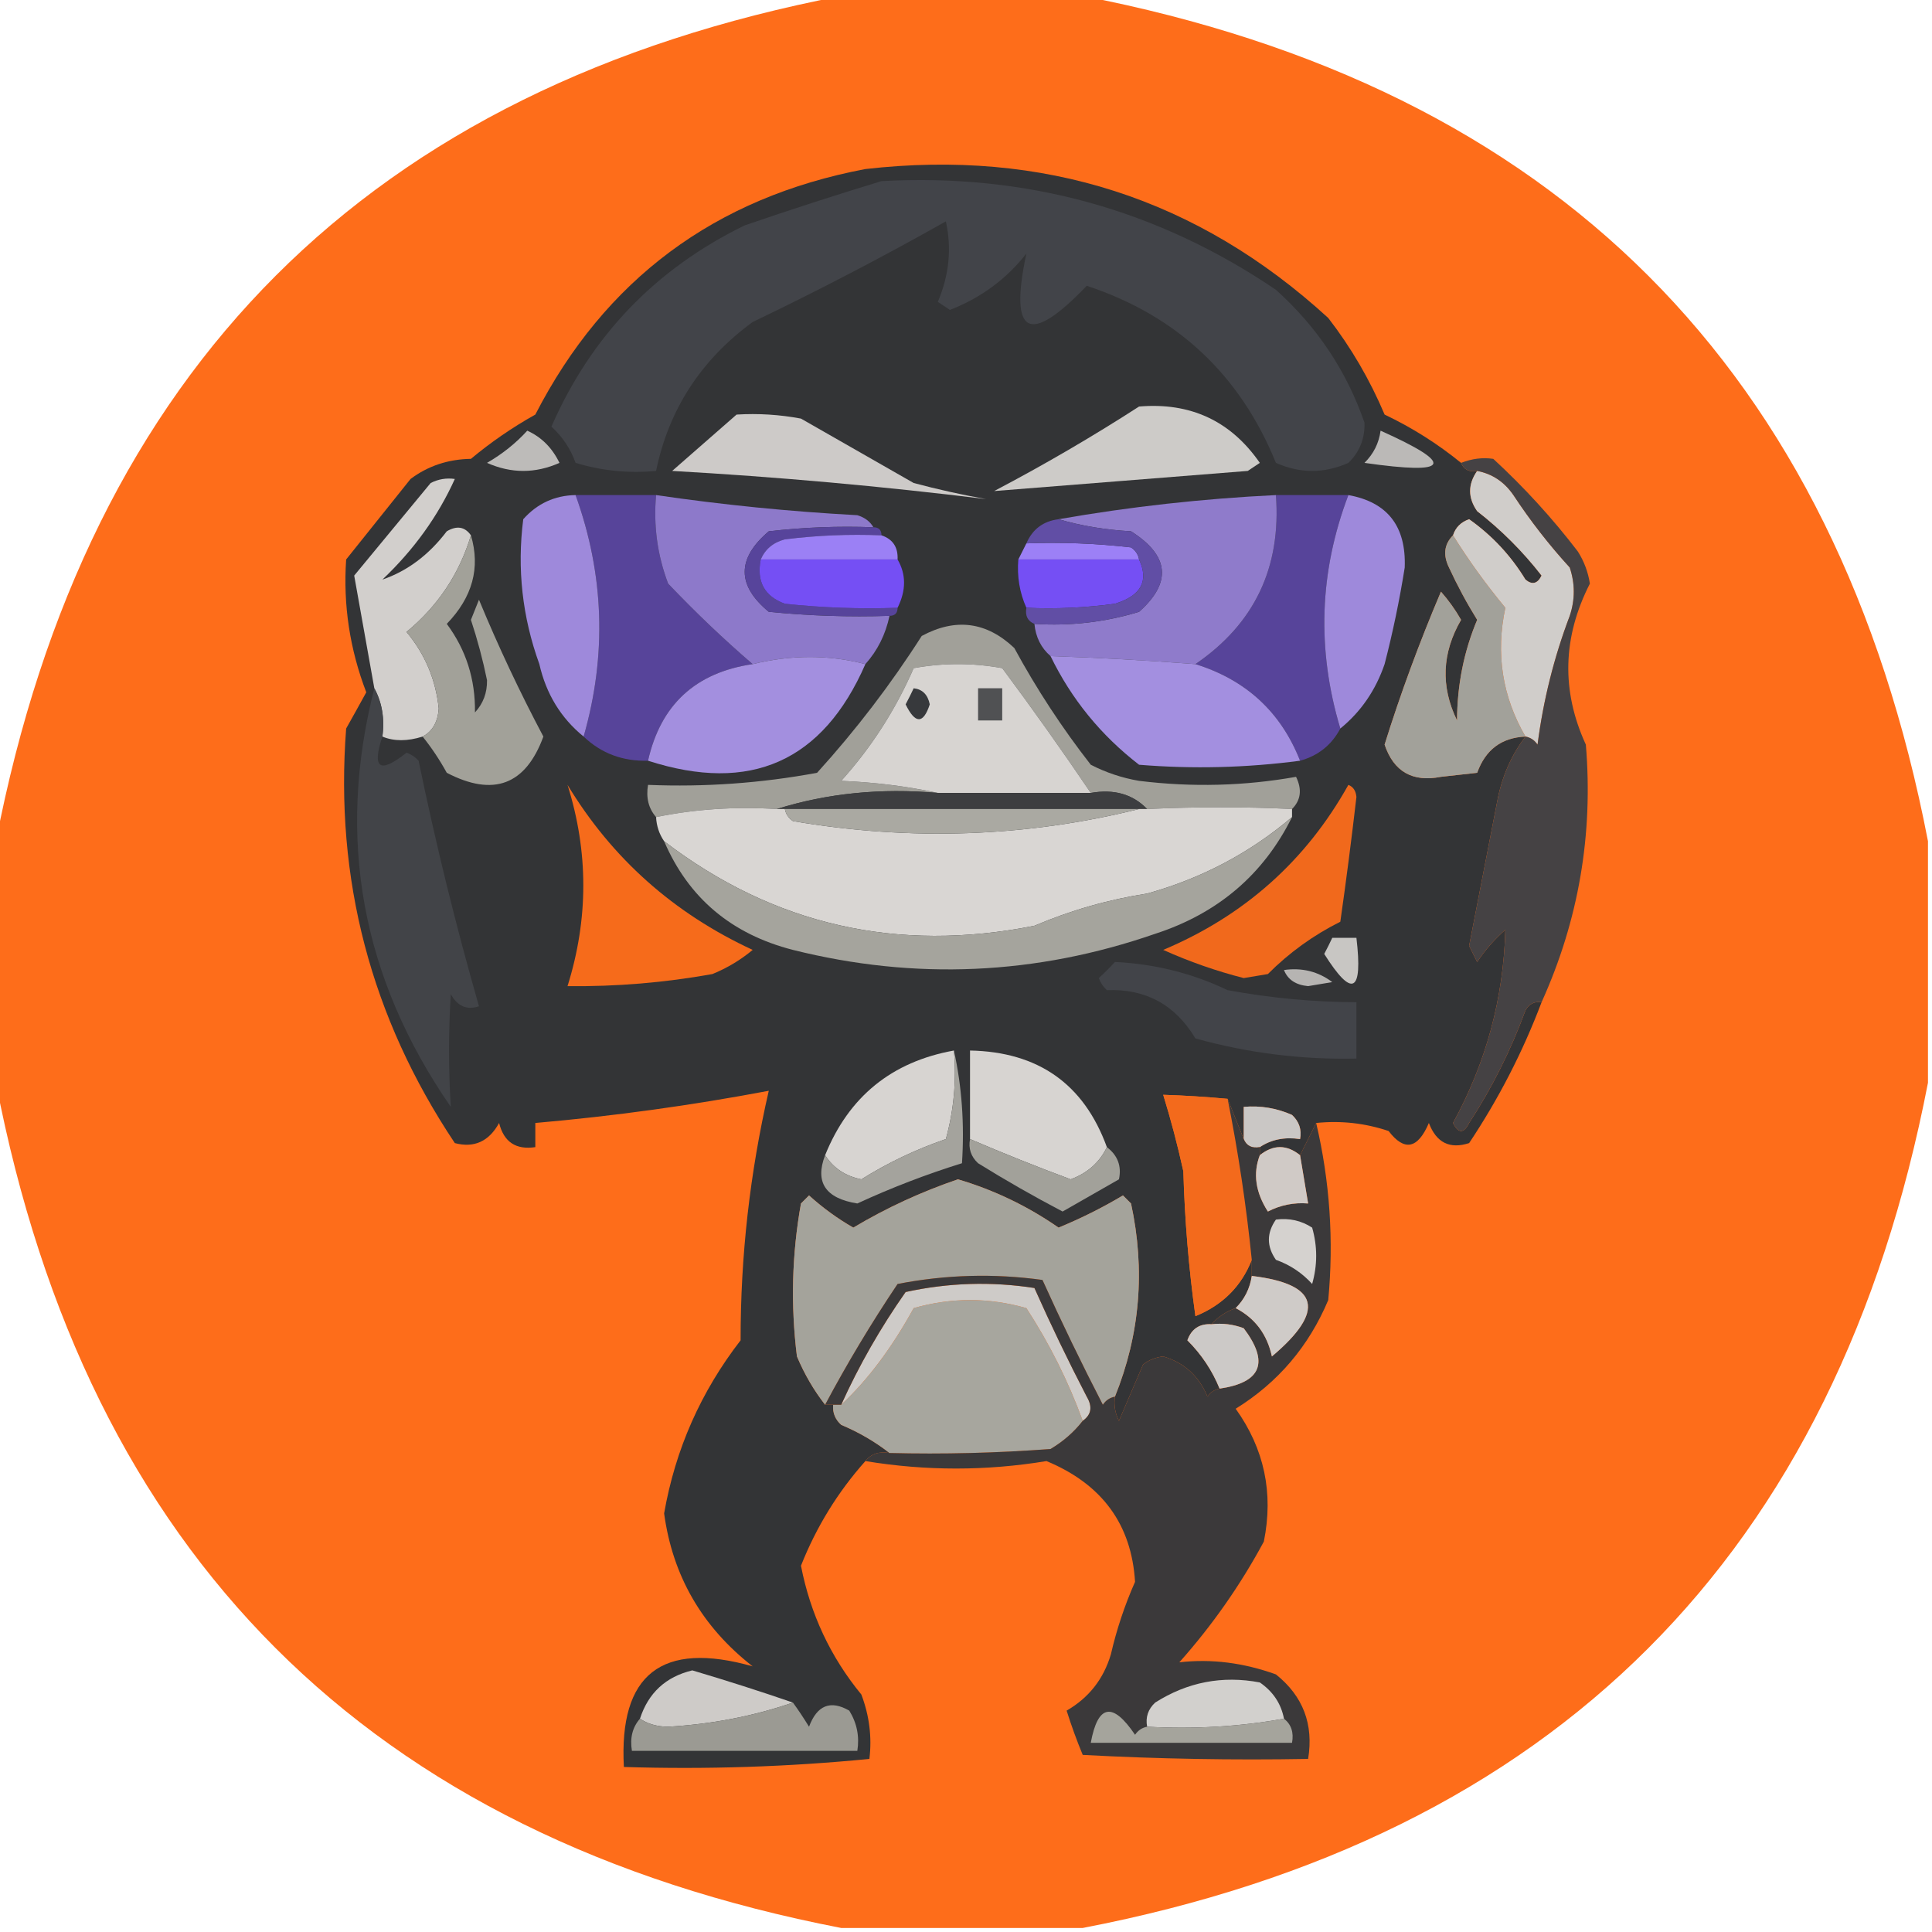 <svg xmlns="http://www.w3.org/2000/svg" version="1.1" width="240px" height="240px" style="shape-rendering:geometricPrecision; text-rendering:geometricPrecision; image-rendering:optimizeQuality; fill-rule:evenodd; clip-rule:evenodd" xmlns:xlink="http://www.w3.org/1999/xlink">
<g><path style="opacity:0.994" fill="#fe6d1a" d="M 104.5,-0.5 C 114.5,-0.5 124.5,-0.5 134.5,-0.5C 193.194,10.861 228.194,45.861 239.5,104.5C 239.5,114.5 239.5,124.5 239.5,134.5C 228.14,193.194 193.14,228.194 134.5,239.5C 124.5,239.5 114.5,239.5 104.5,239.5C 45.806,228.14 10.806,193.14 -0.5,134.5C -0.5,124.5 -0.5,114.5 -0.5,104.5C 10.861,45.806 45.861,10.806 104.5,-0.5 Z"/></g>
<g><path style="opacity:1" fill="#333436" d="M 181.5,57.5 C 181.842,58.338 182.508,58.672 183.5,58.5C 182.334,60.166 182.334,61.833 183.5,63.5C 186.5,65.833 189.167,68.5 191.5,71.5C 190.998,72.521 190.332,72.688 189.5,72C 187.689,69.022 185.356,66.522 182.5,64.5C 181.478,64.856 180.811,65.522 180.5,66.5C 179.402,67.601 179.235,68.934 180,70.5C 181.047,72.762 182.213,74.929 183.5,77C 181.85,80.922 181.017,85.089 181,89.5C 178.947,85.285 179.114,81.118 181.5,77C 180.789,75.745 179.956,74.579 179,73.5C 176.299,79.864 173.965,86.197 172,92.5C 173.135,95.859 175.468,97.192 179,96.5C 180.5,96.333 182,96.167 183.5,96C 184.532,93.126 186.532,91.626 189.5,91.5C 187.741,93.804 186.575,96.471 186,99.5C 184.833,105.5 183.667,111.5 182.5,117.5C 182.833,118.167 183.167,118.833 183.5,119.5C 184.48,118.019 185.647,116.685 187,115.5C 186.774,124.013 184.607,132.013 180.5,139.5C 181.167,140.833 181.833,140.833 182.5,139.5C 185.361,135.112 187.694,130.446 189.5,125.5C 189.957,124.702 190.624,124.369 191.5,124.5C 189.166,130.667 186.166,136.5 182.5,142C 180.094,142.779 178.427,141.946 177.5,139.5C 176.123,142.726 174.457,143.059 172.5,140.5C 169.572,139.516 166.572,139.183 163.5,139.5C 162.833,140.833 162.167,142.167 161.5,143.5C 159.833,142.167 158.167,142.167 156.5,143.5C 156.5,143.167 156.5,142.833 156.5,142.5C 157.919,141.549 159.585,141.216 161.5,141.5C 161.719,140.325 161.386,139.325 160.5,138.5C 158.591,137.652 156.591,137.318 154.5,137.5C 154.5,138.833 154.5,140.167 154.5,141.5C 153.833,139.833 153.167,138.167 152.5,136.5C 149.786,136.25 147.119,136.083 144.5,136C 145.455,139.099 146.289,142.266 147,145.5C 147.17,151.528 147.67,157.528 148.5,163.5C 151.884,162.117 154.217,159.783 155.5,156.5C 155.5,157.167 155.5,157.833 155.5,158.5C 155.267,160.062 154.6,161.395 153.5,162.5C 152.29,162.932 151.29,163.599 150.5,164.5C 149.005,164.415 148.005,165.081 147.5,166.5C 149.252,168.246 150.585,170.246 151.5,172.5C 150.883,172.611 150.383,172.944 150,173.5C 148.938,170.936 147.104,169.269 144.5,168.5C 143.558,168.608 142.725,168.941 142,169.5C 141,171.833 140,174.167 139,176.5C 138.517,175.552 138.351,174.552 138.5,173.5C 141.623,165.763 142.29,157.763 140.5,149.5C 140.167,149.167 139.833,148.833 139.5,148.5C 136.956,150.019 134.289,151.352 131.5,152.5C 127.656,149.828 123.489,147.828 119,146.5C 114.456,148.044 110.123,150.044 106,152.5C 104.037,151.375 102.204,150.041 100.5,148.5C 100.167,148.833 99.833,149.167 99.5,149.5C 98.374,155.782 98.207,162.115 99,168.5C 99.941,170.727 101.108,172.727 102.5,174.5C 102.833,174.5 103.167,174.5 103.5,174.5C 103.414,175.496 103.748,176.329 104.5,177C 106.727,177.941 108.727,179.108 110.5,180.5C 109.209,180.263 108.209,180.596 107.5,181.5C 104.077,185.342 101.41,189.675 99.5,194.5C 100.664,200.493 103.164,205.826 107,210.5C 107.995,213.126 108.328,215.793 108,218.5C 97.916,219.486 87.749,219.819 77.5,219.5C 76.87,207.963 82.203,203.796 93.5,207C 87.223,202.104 83.556,195.771 82.5,188C 83.888,180.057 87.054,172.891 92,166.5C 91.989,156.014 93.156,145.68 95.5,135.5C 85.903,137.316 76.236,138.649 66.5,139.5C 66.5,140.5 66.5,141.5 66.5,142.5C 64.088,142.863 62.589,141.863 62,139.5C 60.737,141.797 58.903,142.63 56.5,142C 46.069,126.377 41.569,109.21 43,90.5C 43.85,88.99 44.683,87.49 45.5,86C 43.451,80.649 42.617,75.149 43,69.5C 45.667,66.167 48.333,62.833 51,59.5C 53.166,57.879 55.666,57.045 58.5,57C 60.993,54.92 63.66,53.086 66.5,51.5C 75.138,34.711 88.804,24.544 107.5,21C 129.601,18.476 148.768,24.642 165,39.5C 167.838,43.172 170.171,47.172 172,51.5C 175.415,53.123 178.582,55.123 181.5,57.5 Z"/></g>
<g><path style="opacity:1" fill="#424449" d="M 109.5,22.5 C 127.433,21.514 143.767,26.014 158.5,36C 163.621,40.605 167.288,46.105 169.5,52.5C 169.563,54.481 168.896,56.148 167.5,57.5C 164.5,58.833 161.5,58.833 158.5,57.5C 154.044,46.543 146.21,39.21 135,35.5C 127.83,42.998 125.33,41.665 127.5,31.5C 125.016,34.669 121.849,37.002 118,38.5C 117.5,38.167 117,37.833 116.5,37.5C 117.907,34.178 118.24,30.845 117.5,27.5C 109.689,31.907 101.689,36.073 93.5,40C 87.076,44.703 83.076,50.869 81.5,58.5C 78.102,58.82 74.768,58.487 71.5,57.5C 70.872,55.742 69.872,54.242 68.5,53C 73.417,41.749 81.417,33.416 92.5,28C 98.254,26.025 103.921,24.192 109.5,22.5 Z"/></g>
<g><path style="opacity:1" fill="#cdcbc8" d="M 141.5,50.5 C 147.894,49.96 152.894,52.293 156.5,57.5C 156,57.833 155.5,58.167 155,58.5C 144.467,59.334 133.967,60.167 123.5,61C 129.727,57.726 135.727,54.226 141.5,50.5 Z"/></g>
<g><path style="opacity:1" fill="#cdcac8" d="M 91.5,51.5 C 94.187,51.336 96.854,51.503 99.5,52C 104.167,54.667 108.833,57.333 113.5,60C 116.471,60.794 119.471,61.461 122.5,62C 109.589,60.407 96.589,59.24 83.5,58.5C 86.186,56.144 88.853,53.811 91.5,51.5 Z"/></g>
<g><path style="opacity:1" fill="#bdbbb9" d="M 65.5,53.5 C 67.257,54.292 68.591,55.625 69.5,57.5C 66.5,58.833 63.5,58.833 60.5,57.5C 62.419,56.388 64.086,55.054 65.5,53.5 Z"/></g>
<g><path style="opacity:1" fill="#bbb9b7" d="M 171.5,53.5 C 180.875,57.702 180.208,59.036 169.5,57.5C 170.63,56.378 171.297,55.044 171.5,53.5 Z"/></g>
<g><path style="opacity:1" fill="#57449a" d="M 71.5,61.5 C 74.833,61.5 78.167,61.5 81.5,61.5C 81.163,65.308 81.663,68.974 83,72.5C 86.442,76.114 89.942,79.448 93.5,82.5C 86.401,83.543 82.068,87.543 80.5,94.5C 77.351,94.585 74.684,93.585 72.5,91.5C 75.397,81.388 75.063,71.388 71.5,61.5 Z"/></g>
<g><path style="opacity:1" fill="#57449a" d="M 158.5,61.5 C 161.5,61.5 164.5,61.5 167.5,61.5C 163.885,71.019 163.552,80.686 166.5,90.5C 165.421,92.543 163.754,93.876 161.5,94.5C 159.121,88.457 154.788,84.457 148.5,82.5C 155.838,77.487 159.172,70.487 158.5,61.5 Z"/></g>
<g><path style="opacity:1" fill="#9e89db" d="M 71.5,61.5 C 75.063,71.388 75.397,81.388 72.5,91.5C 69.676,89.2 67.843,86.2 67,82.5C 64.882,76.649 64.215,70.649 65,64.5C 66.734,62.549 68.901,61.549 71.5,61.5 Z"/></g>
<g><path style="opacity:1" fill="#8d79ca" d="M 81.5,61.5 C 89.786,62.715 98.119,63.548 106.5,64C 107.416,64.278 108.082,64.778 108.5,65.5C 104.154,65.334 99.821,65.501 95.5,66C 91.515,69.381 91.515,72.714 95.5,76C 100.489,76.499 105.489,76.666 110.5,76.5C 110.008,78.819 109.008,80.819 107.5,82.5C 102.979,81.322 98.312,81.322 93.5,82.5C 89.942,79.448 86.442,76.114 83,72.5C 81.663,68.974 81.163,65.308 81.5,61.5 Z"/></g>
<g><path style="opacity:1" fill="#8f7bcb" d="M 158.5,61.5 C 159.172,70.487 155.838,77.487 148.5,82.5C 142.509,82.034 136.509,81.701 130.5,81.5C 129.326,80.486 128.66,79.153 128.5,77.5C 132.936,77.79 137.27,77.29 141.5,76C 145.598,72.351 145.265,69.018 140.5,66C 137.305,65.82 134.305,65.32 131.5,64.5C 140.392,62.943 149.392,61.943 158.5,61.5 Z"/></g>
<g><path style="opacity:1" fill="#9e89db" d="M 167.5,61.5 C 172.361,62.376 174.694,65.376 174.5,70.5C 173.859,74.54 173.025,78.54 172,82.5C 170.884,85.756 169.051,88.422 166.5,90.5C 163.552,80.686 163.885,71.019 167.5,61.5 Z"/></g>
<g><path style="opacity:1" fill="#d2cfcc" d="M 58.5,66.5 C 57.07,71.274 54.403,75.274 50.5,78.5C 52.798,81.263 54.132,84.43 54.5,88C 54.392,89.681 53.725,90.848 52.5,91.5C 50.602,92.097 48.935,92.097 47.5,91.5C 47.795,89.265 47.461,87.265 46.5,85.5C 45.646,80.769 44.812,76.102 44,71.5C 47.167,67.667 50.333,63.833 53.5,60C 54.448,59.517 55.448,59.35 56.5,59.5C 54.409,64.128 51.409,68.295 47.5,72C 50.606,70.935 53.273,68.935 55.5,66C 56.749,65.26 57.749,65.427 58.5,66.5 Z"/></g>
<g><path style="opacity:1" fill="#d0cdca" d="M 183.5,58.5 C 185.371,58.859 186.871,59.859 188,61.5C 190.092,64.681 192.425,67.681 195,70.5C 195.667,72.5 195.667,74.5 195,76.5C 193.042,81.665 191.709,86.999 191,92.5C 190.617,91.944 190.117,91.611 189.5,91.5C 186.615,86.524 185.782,81.191 187,75.5C 184.615,72.621 182.448,69.621 180.5,66.5C 180.811,65.522 181.478,64.856 182.5,64.5C 185.356,66.522 187.689,69.022 189.5,72C 190.332,72.688 190.998,72.521 191.5,71.5C 189.167,68.5 186.5,65.833 183.5,63.5C 182.334,61.833 182.334,60.166 183.5,58.5 Z"/></g>
<g><path style="opacity:1" fill="#57449b" d="M 108.5,65.5 C 109.167,65.5 109.5,65.833 109.5,66.5C 105.486,66.335 101.486,66.501 97.5,67C 96.058,67.377 95.058,68.21 94.5,69.5C 93.965,72.239 94.965,74.072 97.5,75C 102.155,75.499 106.821,75.666 111.5,75.5C 111.5,76.167 111.167,76.5 110.5,76.5C 105.489,76.666 100.489,76.499 95.5,76C 91.515,72.714 91.515,69.381 95.5,66C 99.821,65.501 104.154,65.334 108.5,65.5 Z"/></g>
<g><path style="opacity:1" fill="#9b80f5" d="M 109.5,66.5 C 110.906,66.973 111.573,67.973 111.5,69.5C 105.833,69.5 100.167,69.5 94.5,69.5C 95.058,68.21 96.058,67.377 97.5,67C 101.486,66.501 105.486,66.335 109.5,66.5 Z"/></g>
<g><path style="opacity:1" fill="#9c80f6" d="M 127.5,67.5 C 131.846,67.334 136.179,67.501 140.5,68C 141.056,68.383 141.389,68.883 141.5,69.5C 136.5,69.5 131.5,69.5 126.5,69.5C 126.833,68.833 127.167,68.167 127.5,67.5 Z"/></g>
<g><path style="opacity:1" fill="#754ff4" d="M 94.5,69.5 C 100.167,69.5 105.833,69.5 111.5,69.5C 112.573,71.347 112.573,73.347 111.5,75.5C 106.821,75.666 102.155,75.499 97.5,75C 94.965,74.072 93.965,72.239 94.5,69.5 Z"/></g>
<g><path style="opacity:1" fill="#754ff4" d="M 126.5,69.5 C 131.5,69.5 136.5,69.5 141.5,69.5C 142.747,72.175 141.747,74.009 138.5,75C 134.848,75.499 131.182,75.665 127.5,75.5C 126.659,73.621 126.325,71.621 126.5,69.5 Z"/></g>
<g><path style="opacity:1" fill="#614ea5" d="M 131.5,64.5 C 134.305,65.32 137.305,65.82 140.5,66C 145.265,69.018 145.598,72.351 141.5,76C 137.27,77.29 132.936,77.79 128.5,77.5C 127.662,77.158 127.328,76.492 127.5,75.5C 131.182,75.665 134.848,75.499 138.5,75C 141.747,74.009 142.747,72.175 141.5,69.5C 141.389,68.883 141.056,68.383 140.5,68C 136.179,67.501 131.846,67.334 127.5,67.5C 128.262,65.738 129.596,64.738 131.5,64.5 Z"/></g>
<g><path style="opacity:1" fill="#a2a19a" d="M 180.5,66.5 C 182.448,69.621 184.615,72.621 187,75.5C 185.782,81.191 186.615,86.524 189.5,91.5C 186.532,91.626 184.532,93.126 183.5,96C 182,96.167 180.5,96.333 179,96.5C 175.468,97.192 173.135,95.859 172,92.5C 173.965,86.197 176.299,79.864 179,73.5C 179.956,74.579 180.789,75.745 181.5,77C 179.114,81.118 178.947,85.285 181,89.5C 181.017,85.089 181.85,80.922 183.5,77C 182.213,74.929 181.047,72.762 180,70.5C 179.235,68.934 179.402,67.601 180.5,66.5 Z"/></g>
<g><path style="opacity:1" fill="#a2a199" d="M 58.5,66.5 C 59.697,70.528 58.697,74.195 55.5,77.5C 57.897,80.727 59.063,84.394 59,88.5C 60.023,87.4 60.523,86.067 60.5,84.5C 59.98,81.96 59.313,79.46 58.5,77C 58.833,76.167 59.167,75.333 59.5,74.5C 61.896,80.293 64.563,85.959 67.5,91.5C 65.296,97.517 61.295,99.017 55.5,96C 54.614,94.385 53.614,92.885 52.5,91.5C 53.725,90.848 54.392,89.681 54.5,88C 54.132,84.43 52.798,81.263 50.5,78.5C 54.403,75.274 57.07,71.274 58.5,66.5 Z"/></g>
<g><path style="opacity:1" fill="#a1a099" d="M 160.5,100.5 C 154.701,100.213 148.701,100.213 142.5,100.5C 140.721,98.656 138.388,97.99 135.5,98.5C 131.966,93.275 128.299,88.108 124.5,83C 120.833,82.333 117.167,82.333 113.5,83C 111.248,88.176 108.248,92.843 104.5,97C 108.688,97.176 112.688,97.676 116.5,98.5C 109.416,97.874 102.75,98.541 96.5,100.5C 91.305,100.179 86.305,100.513 81.5,101.5C 80.566,100.432 80.232,99.099 80.5,97.5C 87.563,97.788 94.563,97.288 101.5,96C 106.318,90.693 110.652,85.027 114.5,79C 118.714,76.731 122.547,77.231 126,80.5C 128.773,85.604 131.94,90.437 135.5,95C 137.392,95.973 139.392,96.64 141.5,97C 148.082,97.81 154.582,97.643 161,96.5C 161.765,98.066 161.598,99.399 160.5,100.5 Z"/></g>
<g><path style="opacity:1" fill="#a38fdf" d="M 107.5,82.5 C 102.215,94.603 93.215,98.603 80.5,94.5C 82.068,87.543 86.401,83.543 93.5,82.5C 98.312,81.322 102.979,81.322 107.5,82.5 Z"/></g>
<g><path style="opacity:1" fill="#d7d4d1" d="M 135.5,98.5 C 129.167,98.5 122.833,98.5 116.5,98.5C 112.688,97.676 108.688,97.176 104.5,97C 108.248,92.843 111.248,88.176 113.5,83C 117.167,82.333 120.833,82.333 124.5,83C 128.299,88.108 131.966,93.275 135.5,98.5 Z"/></g>
<g><path style="opacity:1" fill="#a38fe0" d="M 130.5,81.5 C 136.509,81.701 142.509,82.034 148.5,82.5C 154.788,84.457 159.121,88.457 161.5,94.5C 154.851,95.38 148.184,95.546 141.5,95C 136.761,91.343 133.094,86.843 130.5,81.5 Z"/></g>
<g><path style="opacity:1" fill="#37393c" d="M 113.5,85.5 C 114.586,85.62 115.253,86.287 115.5,87.5C 114.696,89.957 113.696,89.957 112.5,87.5C 112.863,86.817 113.196,86.15 113.5,85.5 Z"/></g>
<g><path style="opacity:1" fill="#505153" d="M 121.5,85.5 C 122.5,85.5 123.5,85.5 124.5,85.5C 124.5,86.833 124.5,88.167 124.5,89.5C 123.5,89.5 122.5,89.5 121.5,89.5C 121.5,88.167 121.5,86.833 121.5,85.5 Z"/></g>
<g><path style="opacity:1" fill="#454244" d="M 191.5,124.5 C 190.624,124.369 189.957,124.702 189.5,125.5C 187.694,130.446 185.361,135.112 182.5,139.5C 181.833,140.833 181.167,140.833 180.5,139.5C 184.607,132.013 186.774,124.013 187,115.5C 185.647,116.685 184.48,118.019 183.5,119.5C 183.167,118.833 182.833,118.167 182.5,117.5C 183.667,111.5 184.833,105.5 186,99.5C 186.575,96.471 187.741,93.804 189.5,91.5C 190.117,91.611 190.617,91.944 191,92.5C 191.709,86.999 193.042,81.665 195,76.5C 195.667,74.5 195.667,72.5 195,70.5C 192.425,67.681 190.092,64.681 188,61.5C 186.871,59.859 185.371,58.859 183.5,58.5C 182.508,58.672 181.842,58.338 181.5,57.5C 182.847,56.972 184.181,56.805 185.5,57C 189.35,60.549 192.85,64.382 196,68.5C 196.781,69.729 197.281,71.062 197.5,72.5C 194.101,79.165 193.934,85.832 197,92.5C 197.932,103.669 196.099,114.336 191.5,124.5 Z"/></g>
<g><path style="opacity:1" fill="#424448" d="M 46.5,85.5 C 47.461,87.265 47.795,89.265 47.5,91.5C 46.17,95.49 47.17,96.157 50.5,93.5C 51.086,93.709 51.586,94.043 52,94.5C 54.128,104.818 56.628,114.985 59.5,125C 58.004,125.507 56.837,125.007 56,123.5C 55.709,128.189 55.709,132.856 56,137.5C 44.914,121.467 41.747,104.134 46.5,85.5 Z"/></g>
<g><path style="opacity:1" fill="#3d3e40" d="M 116.5,98.5 C 122.833,98.5 129.167,98.5 135.5,98.5C 138.388,97.99 140.721,98.656 142.5,100.5C 142.167,100.5 141.833,100.5 141.5,100.5C 126.833,100.5 112.167,100.5 97.5,100.5C 97.167,100.5 96.833,100.5 96.5,100.5C 102.75,98.541 109.416,97.874 116.5,98.5 Z"/></g>
<g><path style="opacity:1" fill="#d9d6d3" d="M 160.5,100.5 C 160.5,100.833 160.5,101.167 160.5,101.5C 155.255,105.957 149.255,109.124 142.5,111C 137.668,111.749 133.001,113.083 128.5,115C 111.442,118.399 96.108,114.899 82.5,104.5C 81.89,103.609 81.557,102.609 81.5,101.5C 86.305,100.513 91.305,100.179 96.5,100.5C 96.833,100.5 97.167,100.5 97.5,100.5C 97.611,101.117 97.944,101.617 98.5,102C 113.105,104.494 127.438,103.994 141.5,100.5C 141.833,100.5 142.167,100.5 142.5,100.5C 148.701,100.213 154.701,100.213 160.5,100.5 Z"/></g>
<g><path style="opacity:1" fill="#aaa9a2" d="M 97.5,100.5 C 112.167,100.5 126.833,100.5 141.5,100.5C 127.438,103.994 113.105,104.494 98.5,102C 97.944,101.617 97.611,101.117 97.5,100.5 Z"/></g>
<g><path style="opacity:1" fill="#f66b1b" d="M 70.5,97.5 C 76.006,106.613 83.672,113.446 93.5,118C 91.999,119.252 90.332,120.252 88.5,121C 82.545,122.072 76.545,122.572 70.5,122.5C 73.114,114.152 73.114,105.819 70.5,97.5 Z"/></g>
<g><path style="opacity:1" fill="#f1691c" d="M 167.5,97.5 C 168.097,97.735 168.43,98.235 168.5,99C 167.904,104.163 167.238,109.33 166.5,114.5C 163.147,116.177 160.147,118.343 157.5,121C 156.5,121.167 155.5,121.333 154.5,121.5C 151.08,120.626 147.747,119.459 144.5,118C 154.571,113.757 162.237,106.924 167.5,97.5 Z"/></g>
<g><path style="opacity:1" fill="#a5a49d" d="M 160.5,101.5 C 156.96,108.634 151.294,113.468 143.5,116C 128.692,121.131 113.692,121.798 98.5,118C 90.86,116.042 85.526,111.542 82.5,104.5C 96.108,114.899 111.442,118.399 128.5,115C 133.001,113.083 137.668,111.749 142.5,111C 149.255,109.124 155.255,105.957 160.5,101.5 Z"/></g>
<g><path style="opacity:1" fill="#c8c6c3" d="M 165.5,116.5 C 166.5,116.5 167.5,116.5 168.5,116.5C 169.314,123.355 167.981,124.021 164.5,118.5C 164.863,117.817 165.196,117.15 165.5,116.5 Z"/></g>
<g><path style="opacity:1" fill="#424449" d="M 138.5,119.5 C 143.442,119.736 148.109,120.902 152.5,123C 157.793,123.977 163.126,124.477 168.5,124.5C 168.5,126.833 168.5,129.167 168.5,131.5C 161.703,131.648 155.036,130.815 148.5,129C 145.99,124.812 142.323,122.812 137.5,123C 137.043,122.586 136.709,122.086 136.5,121.5C 137.243,120.818 137.909,120.151 138.5,119.5 Z"/></g>
<g><path style="opacity:1" fill="#b6b4b2" d="M 159.5,120.5 C 161.75,120.181 163.75,120.681 165.5,122C 164.5,122.167 163.5,122.333 162.5,122.5C 160.97,122.36 159.97,121.693 159.5,120.5 Z"/></g>
<g><path style="opacity:1" fill="#d7d4d1" d="M 137.5,142.5 C 136.599,144.389 135.099,145.722 133,146.5C 128.77,144.925 124.603,143.258 120.5,141.5C 120.5,137.833 120.5,134.167 120.5,130.5C 128.981,130.664 134.647,134.664 137.5,142.5 Z"/></g>
<g><path style="opacity:1" fill="#d7d4d1" d="M 118.5,130.5 C 118.823,134.226 118.489,137.893 117.5,141.5C 113.787,142.774 110.287,144.44 107,146.5C 105.019,146.101 103.519,145.101 102.5,143.5C 105.44,136.227 110.773,131.894 118.5,130.5 Z"/></g>
<g><path style="opacity:1" fill="#f36a1c" d="M 152.5,136.5 C 153.818,143.108 154.818,149.775 155.5,156.5C 154.217,159.783 151.884,162.117 148.5,163.5C 147.67,157.528 147.17,151.528 147,145.5C 146.289,142.266 145.455,139.099 144.5,136C 147.119,136.083 149.786,136.25 152.5,136.5 Z"/></g>
<g><path style="opacity:1" fill="#cac7c5" d="M 156.5,142.5 C 155.508,142.672 154.842,142.338 154.5,141.5C 154.5,140.167 154.5,138.833 154.5,137.5C 156.591,137.318 158.591,137.652 160.5,138.5C 161.386,139.325 161.719,140.325 161.5,141.5C 159.585,141.216 157.919,141.549 156.5,142.5 Z"/></g>
<g><path style="opacity:1" fill="#a4a39d" d="M 118.5,130.5 C 119.486,134.97 119.819,139.637 119.5,144.5C 115.083,145.872 110.749,147.539 106.5,149.5C 102.537,148.866 101.204,146.866 102.5,143.5C 103.519,145.101 105.019,146.101 107,146.5C 110.287,144.44 113.787,142.774 117.5,141.5C 118.489,137.893 118.823,134.226 118.5,130.5 Z"/></g>
<g><path style="opacity:1" fill="#a2a19a" d="M 120.5,141.5 C 124.603,143.258 128.77,144.925 133,146.5C 135.099,145.722 136.599,144.389 137.5,142.5C 138.848,143.527 139.348,144.86 139,146.5C 136.651,147.84 134.317,149.174 132,150.5C 128.435,148.633 124.935,146.633 121.5,144.5C 120.614,143.675 120.281,142.675 120.5,141.5 Z"/></g>
<g><path style="opacity:1" fill="#a4a39b" d="M 138.5,173.5 C 137.883,173.611 137.383,173.944 137,174.5C 134.356,169.379 131.856,164.212 129.5,159C 123.472,158.17 117.472,158.336 111.5,159.5C 108.237,164.362 105.237,169.362 102.5,174.5C 101.108,172.727 99.941,170.727 99,168.5C 98.207,162.115 98.374,155.782 99.5,149.5C 99.833,149.167 100.167,148.833 100.5,148.5C 102.204,150.041 104.037,151.375 106,152.5C 110.123,150.044 114.456,148.044 119,146.5C 123.489,147.828 127.656,149.828 131.5,152.5C 134.289,151.352 136.956,150.019 139.5,148.5C 139.833,148.833 140.167,149.167 140.5,149.5C 142.29,157.763 141.623,165.763 138.5,173.5 Z"/></g>
<g><path style="opacity:1" fill="#cecbc8" d="M 134.5,176.5 C 132.707,171.581 130.374,166.914 127.5,162.5C 122.833,161.167 118.167,161.167 113.5,162.5C 110.796,167.429 107.796,171.429 104.5,174.5C 106.711,169.61 109.378,164.944 112.5,160.5C 117.802,159.337 123.136,159.171 128.5,160C 130.522,164.546 132.689,169.046 135,173.5C 135.74,174.749 135.573,175.749 134.5,176.5 Z"/></g>
<g><path style="opacity:1" fill="#a7a69e" d="M 134.5,176.5 C 133.426,177.885 132.093,179.051 130.5,180C 123.842,180.5 117.175,180.666 110.5,180.5C 108.727,179.108 106.727,177.941 104.5,177C 103.748,176.329 103.414,175.496 103.5,174.5C 103.833,174.5 104.167,174.5 104.5,174.5C 107.796,171.429 110.796,167.429 113.5,162.5C 118.167,161.167 122.833,161.167 127.5,162.5C 130.374,166.914 132.707,171.581 134.5,176.5 Z"/></g>
<g><path style="opacity:1" fill="#3b393a" d="M 152.5,136.5 C 153.167,138.167 153.833,139.833 154.5,141.5C 154.842,142.338 155.508,142.672 156.5,142.5C 156.5,142.833 156.5,143.167 156.5,143.5C 155.629,145.777 155.962,148.11 157.5,150.5C 159.071,149.691 160.738,149.357 162.5,149.5C 162.167,147.5 161.833,145.5 161.5,143.5C 162.167,142.167 162.833,140.833 163.5,139.5C 165.198,146.744 165.698,154.077 165,161.5C 162.583,167.247 158.75,171.747 153.5,175C 157.054,179.964 158.221,185.464 157,191.5C 154.084,196.915 150.584,201.915 146.5,206.5C 150.458,206.043 154.458,206.543 158.5,208C 161.87,210.697 163.204,214.197 162.5,218.5C 153.161,218.666 143.827,218.5 134.5,218C 133.76,216.215 133.093,214.382 132.5,212.5C 135.256,210.909 137.089,208.576 138,205.5C 138.714,202.405 139.714,199.405 141,196.5C 140.565,189.364 136.899,184.364 130,181.5C 122.508,182.736 115.008,182.736 107.5,181.5C 108.209,180.596 109.209,180.263 110.5,180.5C 117.175,180.666 123.842,180.5 130.5,180C 132.093,179.051 133.426,177.885 134.5,176.5C 135.573,175.749 135.74,174.749 135,173.5C 132.689,169.046 130.522,164.546 128.5,160C 123.136,159.171 117.802,159.337 112.5,160.5C 109.378,164.944 106.711,169.61 104.5,174.5C 104.167,174.5 103.833,174.5 103.5,174.5C 103.167,174.5 102.833,174.5 102.5,174.5C 105.237,169.362 108.237,164.362 111.5,159.5C 117.472,158.336 123.472,158.17 129.5,159C 131.856,164.212 134.356,169.379 137,174.5C 137.383,173.944 137.883,173.611 138.5,173.5C 138.351,174.552 138.517,175.552 139,176.5C 140,174.167 141,171.833 142,169.5C 142.725,168.941 143.558,168.608 144.5,168.5C 147.104,169.269 148.938,170.936 150,173.5C 150.383,172.944 150.883,172.611 151.5,172.5C 156.699,171.741 157.699,169.241 154.5,165C 153.207,164.51 151.873,164.343 150.5,164.5C 151.29,163.599 152.29,162.932 153.5,162.5C 155.901,163.746 157.401,165.746 158,168.5C 164.718,162.841 163.885,159.508 155.5,158.5C 155.5,157.833 155.5,157.167 155.5,156.5C 154.818,149.775 153.818,143.108 152.5,136.5 Z"/></g>
<g><path style="opacity:1" fill="#ccc9c7" d="M 150.5,164.5 C 151.873,164.343 153.207,164.51 154.5,165C 157.699,169.241 156.699,171.741 151.5,172.5C 150.585,170.246 149.252,168.246 147.5,166.5C 148.005,165.081 149.005,164.415 150.5,164.5 Z"/></g>
<g><path style="opacity:1" fill="#cfcbc8" d="M 155.5,158.5 C 163.885,159.508 164.718,162.841 158,168.5C 157.401,165.746 155.901,163.746 153.5,162.5C 154.6,161.395 155.267,160.062 155.5,158.5 Z"/></g>
<g><path style="opacity:1" fill="#d5d2cf" d="M 158.5,151.5 C 160.144,151.286 161.644,151.62 163,152.5C 163.667,154.833 163.667,157.167 163,159.5C 161.758,158.128 160.258,157.128 158.5,156.5C 157.334,154.833 157.334,153.166 158.5,151.5 Z"/></g>
<g><path style="opacity:1" fill="#d0cac6" d="M 161.5,143.5 C 161.833,145.5 162.167,147.5 162.5,149.5C 160.738,149.357 159.071,149.691 157.5,150.5C 155.962,148.11 155.629,145.777 156.5,143.5C 158.167,142.167 159.833,142.167 161.5,143.5 Z"/></g>
<g><path style="opacity:1" fill="#cecbc8" d="M 98.5,211.5 C 93.612,213.184 88.445,214.184 83,214.5C 81.615,214.486 80.449,214.152 79.5,213.5C 80.541,210.292 82.708,208.292 86,207.5C 90.295,208.775 94.462,210.108 98.5,211.5 Z"/></g>
<g><path style="opacity:1" fill="#d2d0cd" d="M 159.5,213.5 C 154.025,214.489 148.358,214.822 142.5,214.5C 142.281,213.325 142.614,212.325 143.5,211.5C 147.519,208.95 151.852,208.117 156.5,209C 158.141,210.129 159.141,211.629 159.5,213.5 Z"/></g>
<g><path style="opacity:1" fill="#9b9a93" d="M 98.5,211.5 C 99.158,212.398 99.824,213.398 100.5,214.5C 101.499,211.826 103.166,211.159 105.5,212.5C 106.452,214.045 106.785,215.712 106.5,217.5C 97.167,217.5 87.833,217.5 78.5,217.5C 78.232,215.901 78.566,214.568 79.5,213.5C 80.449,214.152 81.615,214.486 83,214.5C 88.445,214.184 93.612,213.184 98.5,211.5 Z"/></g>
<g><path style="opacity:1" fill="#a5a49c" d="M 142.5,214.5 C 148.358,214.822 154.025,214.489 159.5,213.5C 160.404,214.209 160.737,215.209 160.5,216.5C 152.167,216.5 143.833,216.5 135.5,216.5C 136.38,211.711 138.214,211.378 141,215.5C 141.383,214.944 141.883,214.611 142.5,214.5 Z"/></g>
</svg>
